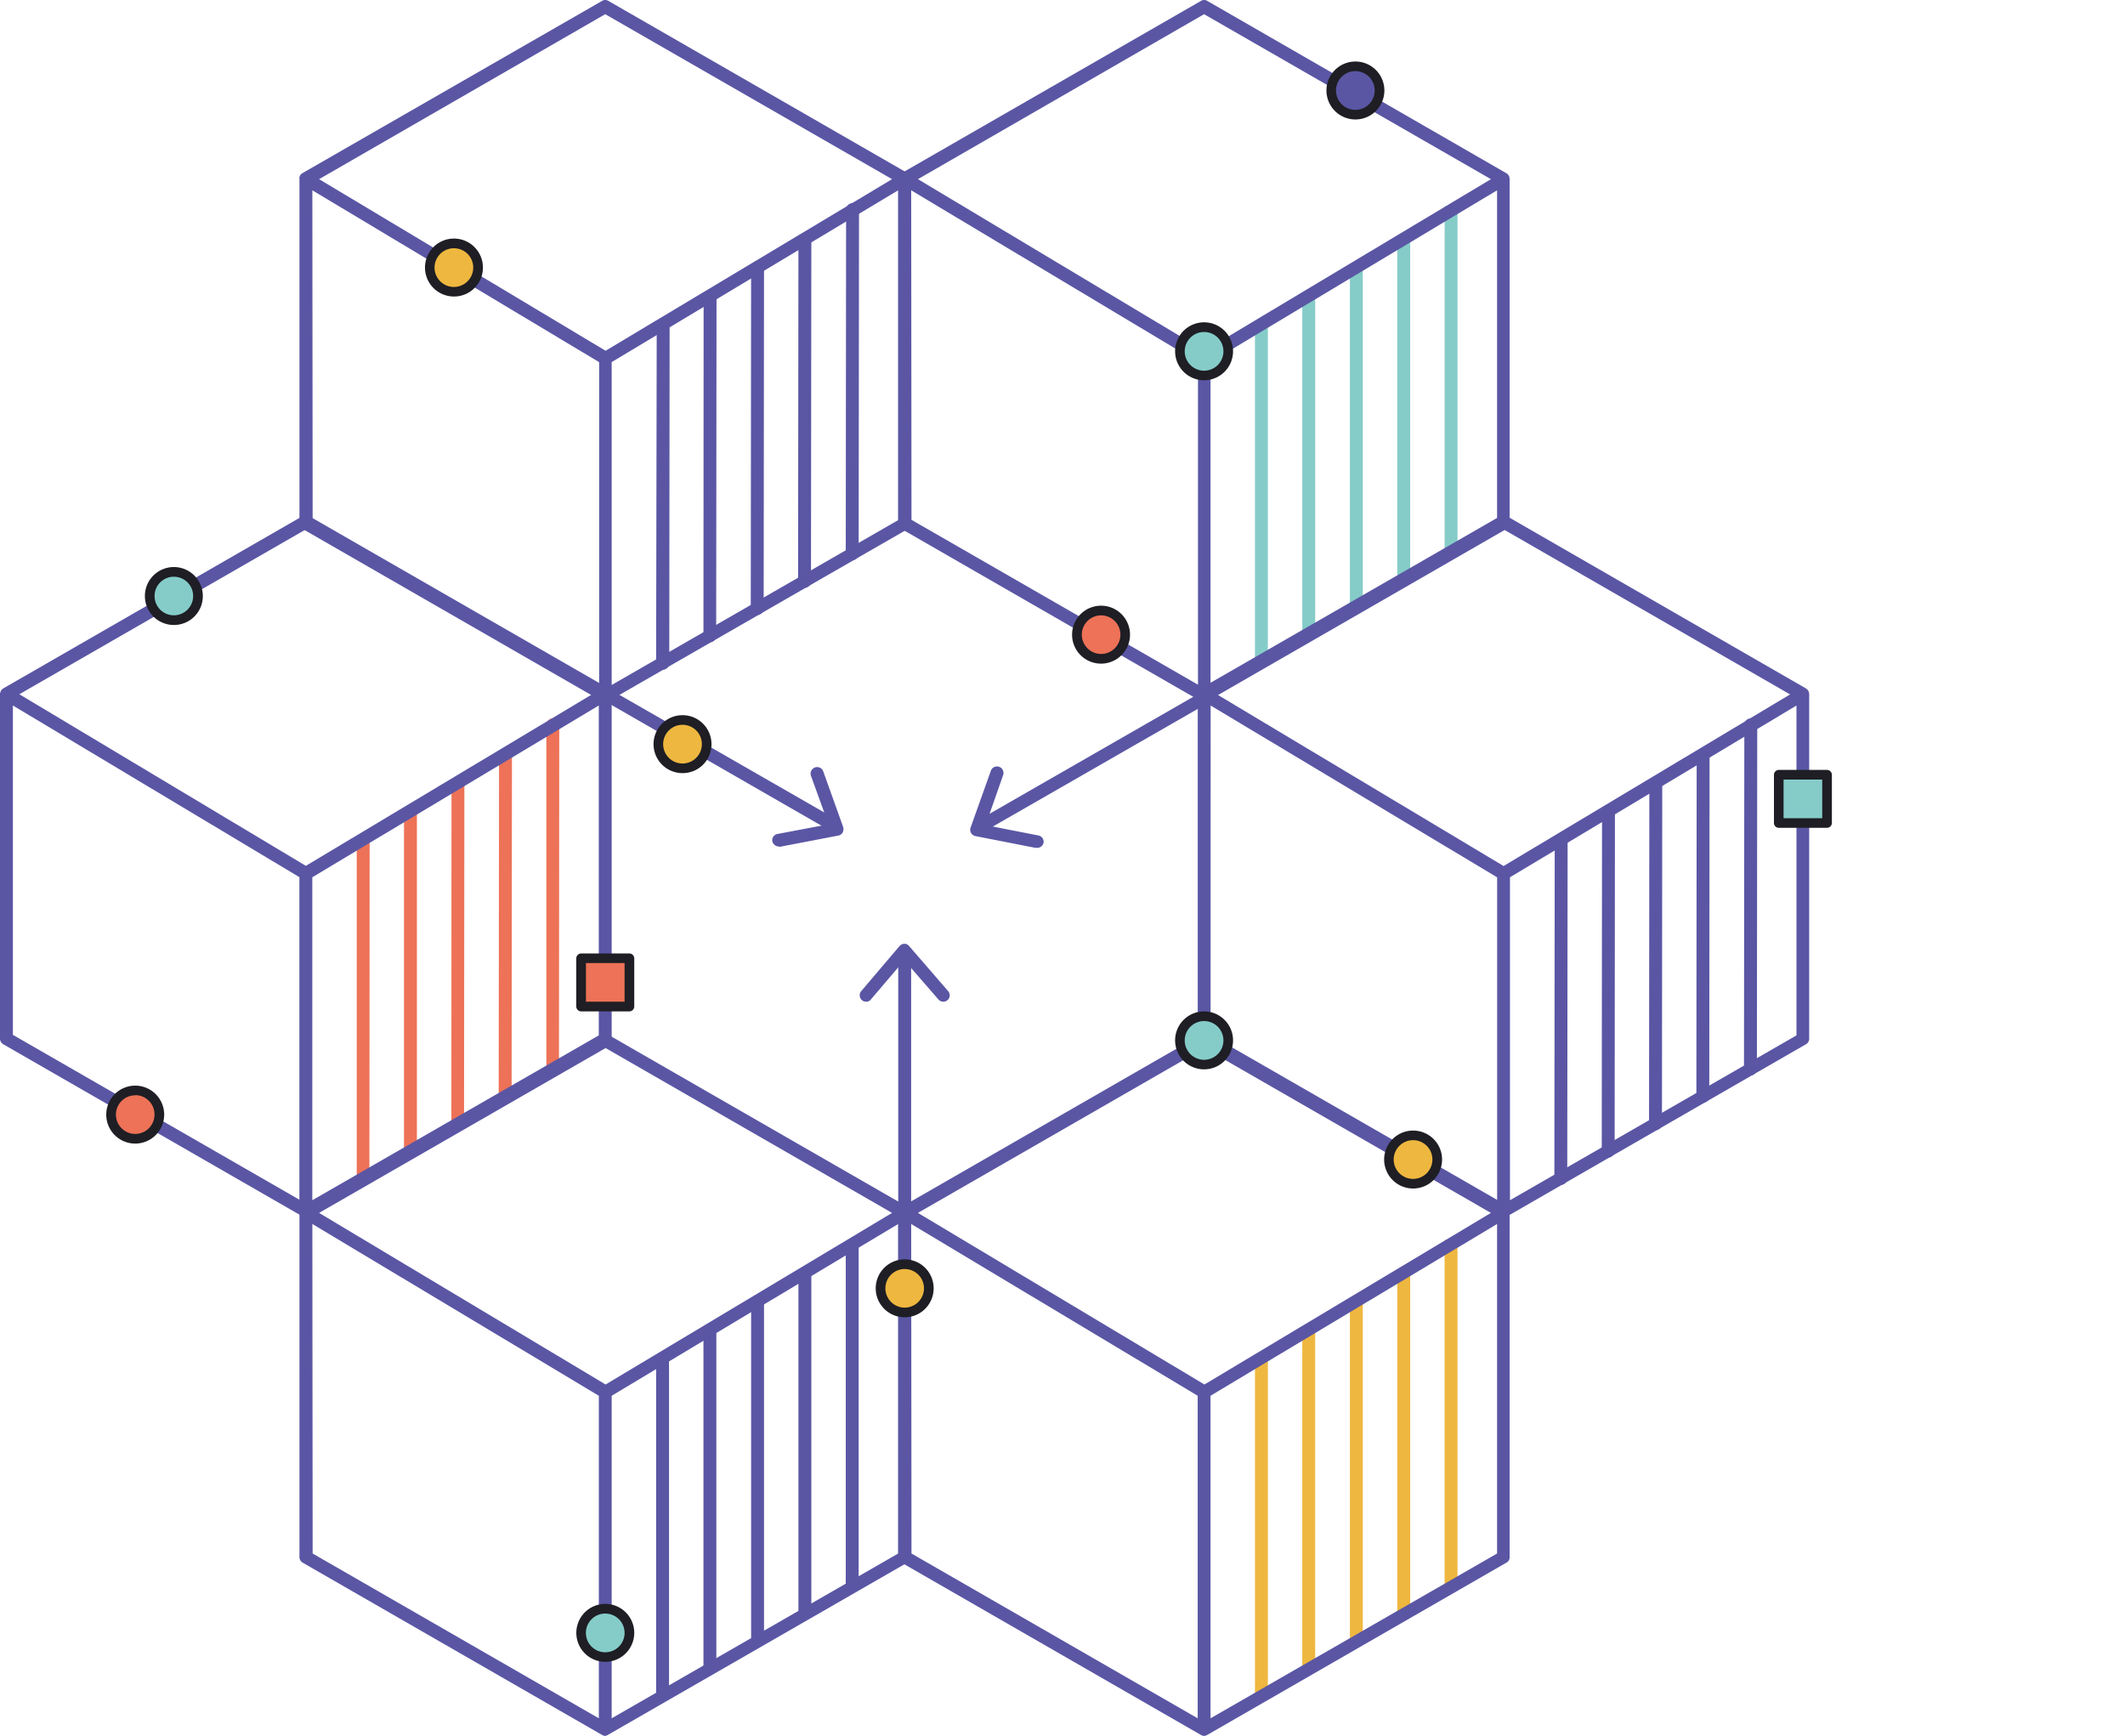 <svg xmlns="http://www.w3.org/2000/svg" viewBox="0 0 362.41 296"><defs><style>.cls-1{fill:#ed7257;}.cls-2{fill:#85ccc9;}.cls-3{fill:#eeb73f;}.cls-4{fill:#5a56a4;}.cls-5{fill:#1e1e24;}</style></defs><g id="레이어_2" data-name="레이어 2"><g id="레이어_1-2" data-name="레이어 1"><g id="그룹_263" data-name="그룹 263"><g id="그룹_262" data-name="그룹 262"><g id="dataintegrations"><g id="그룹_208" data-name="그룹 208"><path id="패스_316" data-name="패스 316" class="cls-1" d="M94.28,183.38h0a1.1,1.1,0,0,1-1.1-1.1h0l0-58.68a1.1,1.1,0,0,1,1.1-1.1h0a1.1,1.1,0,0,1,1.1,1.1h0l-.05,58.68a1.1,1.1,0,0,1-1.1,1.1Z"/></g><g id="그룹_209" data-name="그룹 209"><path id="패스_317" data-name="패스 317" class="cls-1" d="M86.15,188.05h0a1.1,1.1,0,0,1-1.1-1.1h0l.06-58.14a1.1,1.1,0,0,1,1.1-1.1h0a1.1,1.1,0,0,1,1.1,1.1h0L87.25,187a1.1,1.1,0,0,1-1.1,1.1Z"/></g><g id="그룹_210" data-name="그룹 210"><path id="패스_318" data-name="패스 318" class="cls-1" d="M78.08,192.72h0a1.1,1.1,0,0,1-1.1-1.1h0L77,133.48a1.1,1.1,0,0,1,1.1-1.1h0a1.1,1.1,0,0,1,1.1,1.1h0l-.06,58.14a1.1,1.1,0,0,1-1.1,1.1Z"/></g><g id="그룹_211" data-name="그룹 211"><path id="패스_319" data-name="패스 319" class="cls-1" d="M70,197.38h0a1.1,1.1,0,0,1-1.1-1.1h0l0-57.59a1.11,1.11,0,0,1,1.1-1.1h0a1.1,1.1,0,0,1,1.1,1.1h0l0,57.59a1.1,1.1,0,0,1-1.1,1.1Z"/></g><g id="그룹_212" data-name="그룹 212"><path id="패스_320" data-name="패스 320" class="cls-1" d="M61.94,202.05h0a1.1,1.1,0,0,1-1.1-1.1h0l0-57.59a1.11,1.11,0,0,1,1.1-1.1h0a1.1,1.1,0,0,1,1.1,1.1h0L63,201A1.1,1.1,0,0,1,61.94,202.05Z"/></g><g id="그룹_213" data-name="그룹 213"><rect id="사각형_160" data-name="사각형 160" class="cls-2" x="246.37" y="35.19" width="2.2" height="58.69"/></g><g id="그룹_214" data-name="그룹 214"><rect id="사각형_161" data-name="사각형 161" class="cls-2" x="238.3" y="40.41" width="2.2" height="58.14"/></g><g id="그룹_215" data-name="그룹 215"><rect id="사각형_162" data-name="사각형 162" class="cls-2" x="230.22" y="45.08" width="2.2" height="58.14"/></g><g id="그룹_216" data-name="그룹 216"><rect id="사각형_163" data-name="사각형 163" class="cls-2" x="222.1" y="50.3" width="2.2" height="57.59"/></g><g id="그룹_217" data-name="그룹 217"><rect id="사각형_164" data-name="사각형 164" class="cls-2" x="214.03" y="54.96" width="2.2" height="57.59"/></g><g id="그룹_218" data-name="그룹 218"><rect id="사각형_165" data-name="사각형 165" class="cls-3" x="246.37" y="211.45" width="2.2" height="58.69"/></g><g id="그룹_219" data-name="그룹 219"><rect id="사각형_166" data-name="사각형 166" class="cls-3" x="238.3" y="216.67" width="2.2" height="58.14"/></g><g id="그룹_220" data-name="그룹 220"><rect id="사각형_167" data-name="사각형 167" class="cls-3" x="230.22" y="221.34" width="2.2" height="58.14"/></g><g id="그룹_221" data-name="그룹 221"><rect id="사각형_168" data-name="사각형 168" class="cls-3" x="222.1" y="226.55" width="2.2" height="57.59"/></g><g id="그룹_222" data-name="그룹 222"><rect id="사각형_169" data-name="사각형 169" class="cls-3" x="214.03" y="231.22" width="2.2" height="57.59"/></g><g id="그룹_223" data-name="그룹 223"><path id="패스_321" data-name="패스 321" class="cls-4" d="M256.42,207.59h0a.37.37,0,0,1-.27-.05c-.11,0-.17-.06-.28-.11h0l-51.05-29.37a1.13,1.13,0,0,1-.55-.94v-58.8a.5.5,0,0,1,0-.27c0-.11.06-.17.11-.28a1,1,0,0,1,.39-.38h0L255.87,88a1,1,0,0,1,1.1,0L308,117.39h0c.05.06.16.11.22.17s.11.16.16.22a.39.39,0,0,1,.11.27c0,.11.06.16.06.27v58.8a1.08,1.08,0,0,1-.55.94L257,207.43h0c-.11,0-.17.11-.28.11h0A.49.49,0,0,1,256.42,207.59Zm1.1-58v55.07l48.86-28.11V120.3Zm-51.06,26.9,48.87,28.11v-55L206.47,120.3Zm1.1-58.08,48.87,29.26,48.86-29.26L256.43,90.27Z"/></g><g id="그룹_224" data-name="그룹 224"><path id="패스_322" data-name="패스 322" class="cls-4" d="M52.16,207.59h0a.39.39,0,0,1-.28-.05c-.11,0-.16-.06-.27-.11h0L.55,178.06a1.13,1.13,0,0,1-.55-.94v-58.8a.43.43,0,0,1,.06-.27c.05-.11.05-.17.11-.28a.82.82,0,0,1,.16-.22c.06,0,.17-.11.22-.16h0L51.61,88a1,1,0,0,1,1.1,0l51.06,29.37h0s.16.11.22.16.11.17.16.22a.43.43,0,0,1,.11.28c0,.11.06.16.06.27v58.8a1.08,1.08,0,0,1-.55.94L52.7,207.43h0c-.11,0-.16.11-.27.11h0A.52.52,0,0,1,52.16,207.59Zm1.1-58v55.07l48.86-28.11V120.3ZM2.2,176.46l48.86,28.11v-55L2.2,120.3Zm1.1-58.08,48.86,29.26L101,118.38,52.16,90.27Z"/></g><g id="그룹_225" data-name="그룹 225"><path id="패스_323" data-name="패스 323" class="cls-4" d="M205.35,119.74h0a.43.43,0,0,1-.27-.06.55.55,0,0,1-.28-.11h0L153.75,90.2a1.13,1.13,0,0,1-.55-.93V30.47a.54.54,0,0,1,.05-.28c.06-.11.06-.16.11-.27a.92.92,0,0,1,.17-.22c.05-.06.16-.11.22-.17h0L204.81.16a1,1,0,0,1,1.1,0l51,29.38h0c.05.05.16.11.22.16s.11.17.16.22a.4.4,0,0,1,.11.27c0,.11.06.17.06.28v58.8a1.06,1.06,0,0,1-.55.93L205.9,119.57h0a.55.55,0,0,1-.27.11h0A.67.67,0,0,1,205.35,119.74Zm1.1-58v55.06l48.87-28.11V32.45Zm-51,26.9,48.86,28.11v-55L155.4,32.45Zm1.1-58.09,48.86,29.26,48.86-29.26L205.35,2.42Z"/></g><g id="그룹_226" data-name="그룹 226"><path id="패스_324" data-name="패스 324" class="cls-4" d="M103.22,119.74h0a.43.43,0,0,1-.27-.06.55.55,0,0,1-.28-.11h0L51.62,90.2a1.13,1.13,0,0,1-.55-.93V30.47a.54.54,0,0,1,0-.28c.06-.11.06-.16.11-.27a.72.72,0,0,1,.17-.22c.05-.06.16-.11.22-.17h0L102.67.16a1,1,0,0,1,1.1,0l51.06,29.38h0c0,.05.16.11.22.16s.11.17.16.22a.4.4,0,0,1,.11.27c0,.11.06.17.06.28v58.8a1.06,1.06,0,0,1-.55.93l-51.06,29.37h0a.55.55,0,0,1-.28.11h0A.6.6,0,0,1,103.22,119.74Zm1.1-58v55.06l48.86-28.11V32.45Zm-51,26.9,48.86,28.11v-55L53.27,32.45Zm1.1-58.09,48.86,29.26,48.86-29.26L103.22,2.42Z"/></g><g id="그룹_227" data-name="그룹 227"><path id="패스_325" data-name="패스 325" class="cls-4" d="M205.35,296h0a.43.43,0,0,1-.27-.06.55.55,0,0,1-.28-.11h0l-51.05-29.37a1.12,1.12,0,0,1-.55-.93v-58.8a.5.5,0,0,1,.05-.27c.06-.11.06-.17.11-.28a.92.92,0,0,1,.17-.22c.05-.05.16-.11.22-.16h0l51.06-29.37a1,1,0,0,1,1.1,0l51,29.37h0c.06,0,.17.11.22.16s.11.17.17.22a.41.41,0,0,1,.11.28c0,.11.05.16.05.27v58.8a1,1,0,0,1-.55.93L205.9,295.83h0a.55.55,0,0,1-.27.11h0A.46.46,0,0,1,205.35,296Zm1.1-58V293l48.87-28.1V208.71Zm-51,26.9L204.26,293V238L155.4,208.71Zm1.1-58.08,48.86,29.26,48.86-29.26-48.86-28.11Z"/></g><g id="그룹_228" data-name="그룹 228"><path id="패스_326" data-name="패스 326" class="cls-4" d="M103.22,296h0a.43.43,0,0,1-.27-.06.55.55,0,0,1-.28-.11h0L51.62,266.46a1.12,1.12,0,0,1-.55-.93v-58.8a.5.5,0,0,1,0-.27c.06-.11.06-.17.11-.28a.72.72,0,0,1,.17-.22c.05-.05.16-.11.22-.16h0l51.05-29.37a1,1,0,0,1,1.1,0l51.06,29.37h0c.06,0,.17.11.22.16s.11.17.17.22a.46.46,0,0,1,.11.28c0,.11,0,.16,0,.27v58.8a1,1,0,0,1-.55.93l-51.06,29.37h0a.55.55,0,0,1-.28.11h0A.42.42,0,0,1,103.22,296Zm1.1-58V293l48.86-28.1V208.71Zm-51,26.9L102.13,293V238L53.27,208.71Zm1.1-58.08,48.86,29.26,48.86-29.26-48.86-28.11Z"/></g><g id="그룹_229" data-name="그룹 229"><path id="패스_327" data-name="패스 327" class="cls-4" d="M298.53,183.38h0a1.1,1.1,0,0,1-1.1-1.1l.06-58.68a1.1,1.1,0,0,1,1.1-1.1h0a1.1,1.1,0,0,1,1.1,1.1l-.06,58.68A1.1,1.1,0,0,1,298.53,183.38Z"/></g><g id="그룹_230" data-name="그룹 230"><path id="패스_328" data-name="패스 328" class="cls-4" d="M290.41,188.05h0a1.1,1.1,0,0,1-1.1-1.1l.05-58.14a1.1,1.1,0,0,1,1.1-1.1h0a1.1,1.1,0,0,1,1.1,1.1L291.51,187A1.1,1.1,0,0,1,290.41,188.05Z"/></g><g id="그룹_231" data-name="그룹 231"><path id="패스_329" data-name="패스 329" class="cls-4" d="M282.34,192.72h0a1.1,1.1,0,0,1-1.1-1.1l.05-58.14a1.1,1.1,0,0,1,1.1-1.1h0a1.1,1.1,0,0,1,1.1,1.1l-.05,58.14A1.1,1.1,0,0,1,282.34,192.72Z"/></g><g id="그룹_232" data-name="그룹 232"><path id="패스_330" data-name="패스 330" class="cls-4" d="M274.27,197.38h0a1.1,1.1,0,0,1-1.1-1.1h0l.05-57.59a1.1,1.1,0,0,1,1.1-1.1h0a1.1,1.1,0,0,1,1.1,1.1h0l-.05,57.59a1.1,1.1,0,0,1-1.1,1.1Z"/></g><g id="그룹_233" data-name="그룹 233"><path id="패스_331" data-name="패스 331" class="cls-4" d="M266.19,202.05h0a1.1,1.1,0,0,1-1.1-1.1h0l.06-57.59a1.1,1.1,0,0,1,1.1-1.1h0a1.1,1.1,0,0,1,1.1,1.1h0L267.29,201A1.1,1.1,0,0,1,266.19,202.05Z"/></g><g id="그룹_234" data-name="그룹 234"><path id="패스_332" data-name="패스 332" class="cls-4" d="M145.34,95.53h0a1.1,1.1,0,0,1-1.1-1.1h0l.06-58.69a1.1,1.1,0,0,1,1.1-1.1h0a1.1,1.1,0,0,1,1.1,1.1h0l-.06,58.69A1.1,1.1,0,0,1,145.34,95.53Z"/></g><g id="그룹_235" data-name="그룹 235"><path id="패스_333" data-name="패스 333" class="cls-4" d="M137.21,100.19h0a1.1,1.1,0,0,1-1.1-1.1h0L136.17,41a1.1,1.1,0,0,1,1.1-1.1h0a1.1,1.1,0,0,1,1.1,1.1h0l-.06,58.14a1.1,1.1,0,0,1-1.1,1.1Z"/></g><g id="그룹_236" data-name="그룹 236"><path id="패스_334" data-name="패스 334" class="cls-4" d="M129.14,104.86h0a1.1,1.1,0,0,1-1.1-1.1h0l.06-58.13a1.1,1.1,0,0,1,1.1-1.1h0a1.1,1.1,0,0,1,1.1,1.1h0l-.06,58.13a1.1,1.1,0,0,1-1.1,1.1Z"/></g><g id="그룹_237" data-name="그룹 237"><path id="패스_335" data-name="패스 335" class="cls-4" d="M121.07,109.53h0a1.1,1.1,0,0,1-1.1-1.1h0L120,50.84a1.1,1.1,0,0,1,1.1-1.1h0a1.11,1.11,0,0,1,1.1,1.1h0l-.06,57.59a1.1,1.1,0,0,1-1.1,1.1Z"/></g><g id="그룹_238" data-name="그룹 238"><path id="패스_336" data-name="패스 336" class="cls-4" d="M113,114.2h0a1.1,1.1,0,0,1-1.1-1.1h0L112,55.51a1.1,1.1,0,0,1,1.1-1.1h0a1.1,1.1,0,0,1,1.1,1.1h0l-.06,57.59A1.1,1.1,0,0,1,113,114.2Z"/></g><g id="그룹_239" data-name="그룹 239"><rect id="사각형_170" data-name="사각형 170" class="cls-4" x="144.24" y="212" width="2.2" height="58.69"/></g><g id="그룹_240" data-name="그룹 240"><rect id="사각형_171" data-name="사각형 171" class="cls-4" x="136.17" y="217.22" width="2.2" height="58.14"/></g><g id="그룹_241" data-name="그룹 241"><rect id="사각형_172" data-name="사각형 172" class="cls-4" x="128.1" y="221.88" width="2.2" height="58.14"/></g><g id="그룹_242" data-name="그룹 242"><rect id="사각형_173" data-name="사각형 173" class="cls-4" x="119.97" y="227.1" width="2.2" height="57.59"/></g><g id="그룹_243" data-name="그룹 243"><rect id="사각형_174" data-name="사각형 174" class="cls-4" x="111.9" y="231.77" width="2.2" height="57.59"/></g><g id="그룹_244" data-name="그룹 244"><path id="패스_337" data-name="패스 337" class="cls-4" d="M176.8,144.57h-.22l-10.21-2a1.1,1.1,0,0,1-.77-.55,1.09,1.09,0,0,1-.06-.93l3.47-9.72a1.11,1.11,0,0,1,2.08.77l-3,8.56,9,1.76a1.09,1.09,0,0,1,.88,1.26A1.11,1.11,0,0,1,176.8,144.57Z"/></g><g id="그룹_245" data-name="그룹 245"><path id="패스_338" data-name="패스 338" class="cls-4" d="M147.7,170.81a1.1,1.1,0,0,1-.82-1.81l6.53-7.68a1.14,1.14,0,0,1,.82-.39,1,1,0,0,1,.82.39L161.7,169a1.09,1.09,0,0,1-1.65,1.43l-5.82-6.7-5.71,6.7A1,1,0,0,1,147.7,170.81Z"/></g><g id="그룹_246" data-name="그룹 246"><path id="패스_339" data-name="패스 339" class="cls-4" d="M132.82,144.35a1.19,1.19,0,0,1-1.1-.88,1.08,1.08,0,0,1,.85-1.26h0l8.73-1.65-3-8.29a1.12,1.12,0,0,1,.7-1.41,1.11,1.11,0,0,1,1.39.64l3.4,9.5a1.35,1.35,0,0,1-.06.93,1.1,1.1,0,0,1-.77.55l-10,1.92A.34.34,0,0,0,132.82,144.35Z"/></g><g id="그룹_247" data-name="그룹 247"><path id="패스_340" data-name="패스 340" class="cls-4" d="M154.29,208.15a1.1,1.1,0,0,1-1.1-1.1h0V162.58a1.1,1.1,0,1,1,2.2,0h0v44.47A1.1,1.1,0,0,1,154.29,208.15Z"/></g><g id="그룹_248" data-name="그룹 248"><circle id="타원_43" data-name="타원 43" class="cls-3" cx="154.29" cy="219.68" r="4.12"/><path id="패스_341" data-name="패스 341" class="cls-5" d="M154.29,224.62a4.94,4.94,0,1,1,4.94-4.94,4.94,4.94,0,0,1-4.94,4.94Zm0-8.23a3.29,3.29,0,1,0,3.29,3.29A3.29,3.29,0,0,0,154.29,216.39Z"/></g><g id="그룹_249" data-name="그룹 249"><circle id="타원_44" data-name="타원 44" class="cls-2" cx="103.22" cy="278.43" r="4.12"/><path id="패스_342" data-name="패스 342" class="cls-5" d="M103.23,283.37a4.94,4.94,0,1,1,4.94-4.94,4.95,4.95,0,0,1-4.94,4.94Zm0-8.23a3.3,3.3,0,1,0,3.29,3.29A3.29,3.29,0,0,0,103.23,275.14Z"/></g><g id="그룹_250" data-name="그룹 250"><circle id="타원_45" data-name="타원 45" class="cls-1" cx="23.06" cy="190.03" r="4.12"/><path id="패스_343" data-name="패스 343" class="cls-5" d="M23.06,195A4.94,4.94,0,1,1,28,190,4.94,4.94,0,0,1,23.06,195Zm0-8.23A3.29,3.29,0,1,0,26.35,190,3.29,3.29,0,0,0,23.06,186.74Z"/></g><g id="그룹_251" data-name="그룹 251"><circle id="타원_46" data-name="타원 46" class="cls-4" cx="231.16" cy="15.43" r="4.12"/><path id="패스_344" data-name="패스 344" class="cls-5" d="M231.16,20.37a4.94,4.94,0,1,1,4.94-4.94,4.94,4.94,0,0,1-4.94,4.94Zm0-8.24a3.3,3.3,0,1,0,3.29,3.3A3.3,3.3,0,0,0,231.16,12.13Z"/></g><g id="그룹_252" data-name="그룹 252"><circle id="타원_47" data-name="타원 47" class="cls-2" cx="205.35" cy="177.4" r="4.12"/><path id="패스_345" data-name="패스 345" class="cls-5" d="M205.35,182.34a4.94,4.94,0,1,1,4.94-4.94,4.94,4.94,0,0,1-4.94,4.94Zm0-8.23a3.3,3.3,0,1,0,3.3,3.29A3.29,3.29,0,0,0,205.35,174.11Z"/></g><g id="그룹_253" data-name="그룹 253"><circle id="타원_48" data-name="타원 48" class="cls-2" cx="205.35" cy="59.9" r="4.12"/><path id="패스_346" data-name="패스 346" class="cls-5" d="M205.35,64.84a4.94,4.94,0,1,1,4.94-4.94,4.94,4.94,0,0,1-4.94,4.94Zm0-8.23a3.3,3.3,0,1,0,3.3,3.29A3.29,3.29,0,0,0,205.35,56.61Z"/></g><g id="그룹_254" data-name="그룹 254"><circle id="타원_49" data-name="타원 49" class="cls-3" cx="241.04" cy="197.72" r="4.12"/><path id="패스_347" data-name="패스 347" class="cls-5" d="M241,202.66a4.94,4.94,0,1,1,4.94-4.94,4.94,4.94,0,0,1-4.94,4.94Zm0-8.24a3.3,3.3,0,1,0,3.29,3.3A3.29,3.29,0,0,0,241,194.42Z"/></g><g id="그룹_255" data-name="그룹 255"><circle id="타원_50" data-name="타원 50" class="cls-1" cx="187.78" cy="108.22" r="4.12"/><path id="패스_348" data-name="패스 348" class="cls-5" d="M187.78,113.16a4.94,4.94,0,1,1,4.94-4.94,4.94,4.94,0,0,1-4.94,4.94Zm0-8.23a3.29,3.29,0,1,0,3.3,3.29A3.29,3.29,0,0,0,187.78,104.93Z"/></g><g id="그룹_256" data-name="그룹 256"><circle id="타원_51" data-name="타원 51" class="cls-2" cx="29.65" cy="101.63" r="4.12"/><path id="패스_349" data-name="패스 349" class="cls-5" d="M29.65,106.57a4.94,4.94,0,1,1,4.94-4.94h0a4.92,4.92,0,0,1-4.9,4.94Zm0-8.23a3.29,3.29,0,1,0,3.29,3.29A3.29,3.29,0,0,0,29.65,98.34Z"/></g><g id="그룹_257" data-name="그룹 257"><circle id="타원_52" data-name="타원 52" class="cls-3" cx="77.42" cy="45.62" r="4.12"/><path id="패스_350" data-name="패스 350" class="cls-5" d="M77.42,50.56a4.94,4.94,0,1,1,4.94-4.94h0a4.92,4.92,0,0,1-4.9,4.94Zm0-8.23a3.3,3.3,0,1,0,3.29,3.29A3.29,3.29,0,0,0,77.42,42.33Z"/></g><g id="그룹_258" data-name="그룹 258"><path id="패스_351" data-name="패스 351" class="cls-4" d="M167.63,141.77a1.1,1.1,0,0,1-1.08-1.11,1.13,1.13,0,0,1,.53-.93l38.32-22a1.08,1.08,0,0,1,1.1,1.87l-38.32,22A1.22,1.22,0,0,1,167.63,141.77Zm-25.58,0a1,1,0,0,1-.55-.17l-38.27-22a1.1,1.1,0,0,1-.38-1.49,1.09,1.09,0,0,1,1.48-.38l38.32,22a1.05,1.05,0,0,1,.43,1.42.43.43,0,0,0,0,.07,1.13,1.13,0,0,1-1,.55Z"/></g><g id="그룹_259" data-name="그룹 259"><circle id="타원_53" data-name="타원 53" class="cls-3" cx="116.4" cy="126.89" r="4.12"/><path id="패스_352" data-name="패스 352" class="cls-5" d="M116.4,131.83a4.94,4.94,0,1,1,4.94-4.94h0a4.91,4.91,0,0,1-4.9,4.94Zm0-8.24a3.3,3.3,0,1,0,3.3,3.3A3.29,3.29,0,0,0,116.4,123.59Z"/></g><g id="그룹_260" data-name="그룹 260"><rect id="사각형_175" data-name="사각형 175" class="cls-2" x="303.36" y="132.1" width="8.23" height="8.23"/><path id="패스_353" data-name="패스 353" class="cls-5" d="M311.59,141.16h-8.23a.84.84,0,0,1-.82-.82v-8.23a.85.85,0,0,1,.82-.83h8.23a.85.85,0,0,1,.83.83v8.23A.85.85,0,0,1,311.59,141.16Zm-7.41-1.64h6.59v-6.59h-6.59Z"/></g><g id="그룹_261" data-name="그룹 261"><rect id="사각형_176" data-name="사각형 176" class="cls-1" x="99.11" y="163.4" width="8.23" height="8.23"/><path id="패스_354" data-name="패스 354" class="cls-5" d="M107.34,172.46H99.11a.85.85,0,0,1-.83-.82V163.4a.85.85,0,0,1,.83-.82h8.23a.85.85,0,0,1,.83.82v8.24A.85.85,0,0,1,107.34,172.46Zm-7.41-1.65h6.59v-6.59H99.93Z"/></g></g></g></g></g></g></svg>